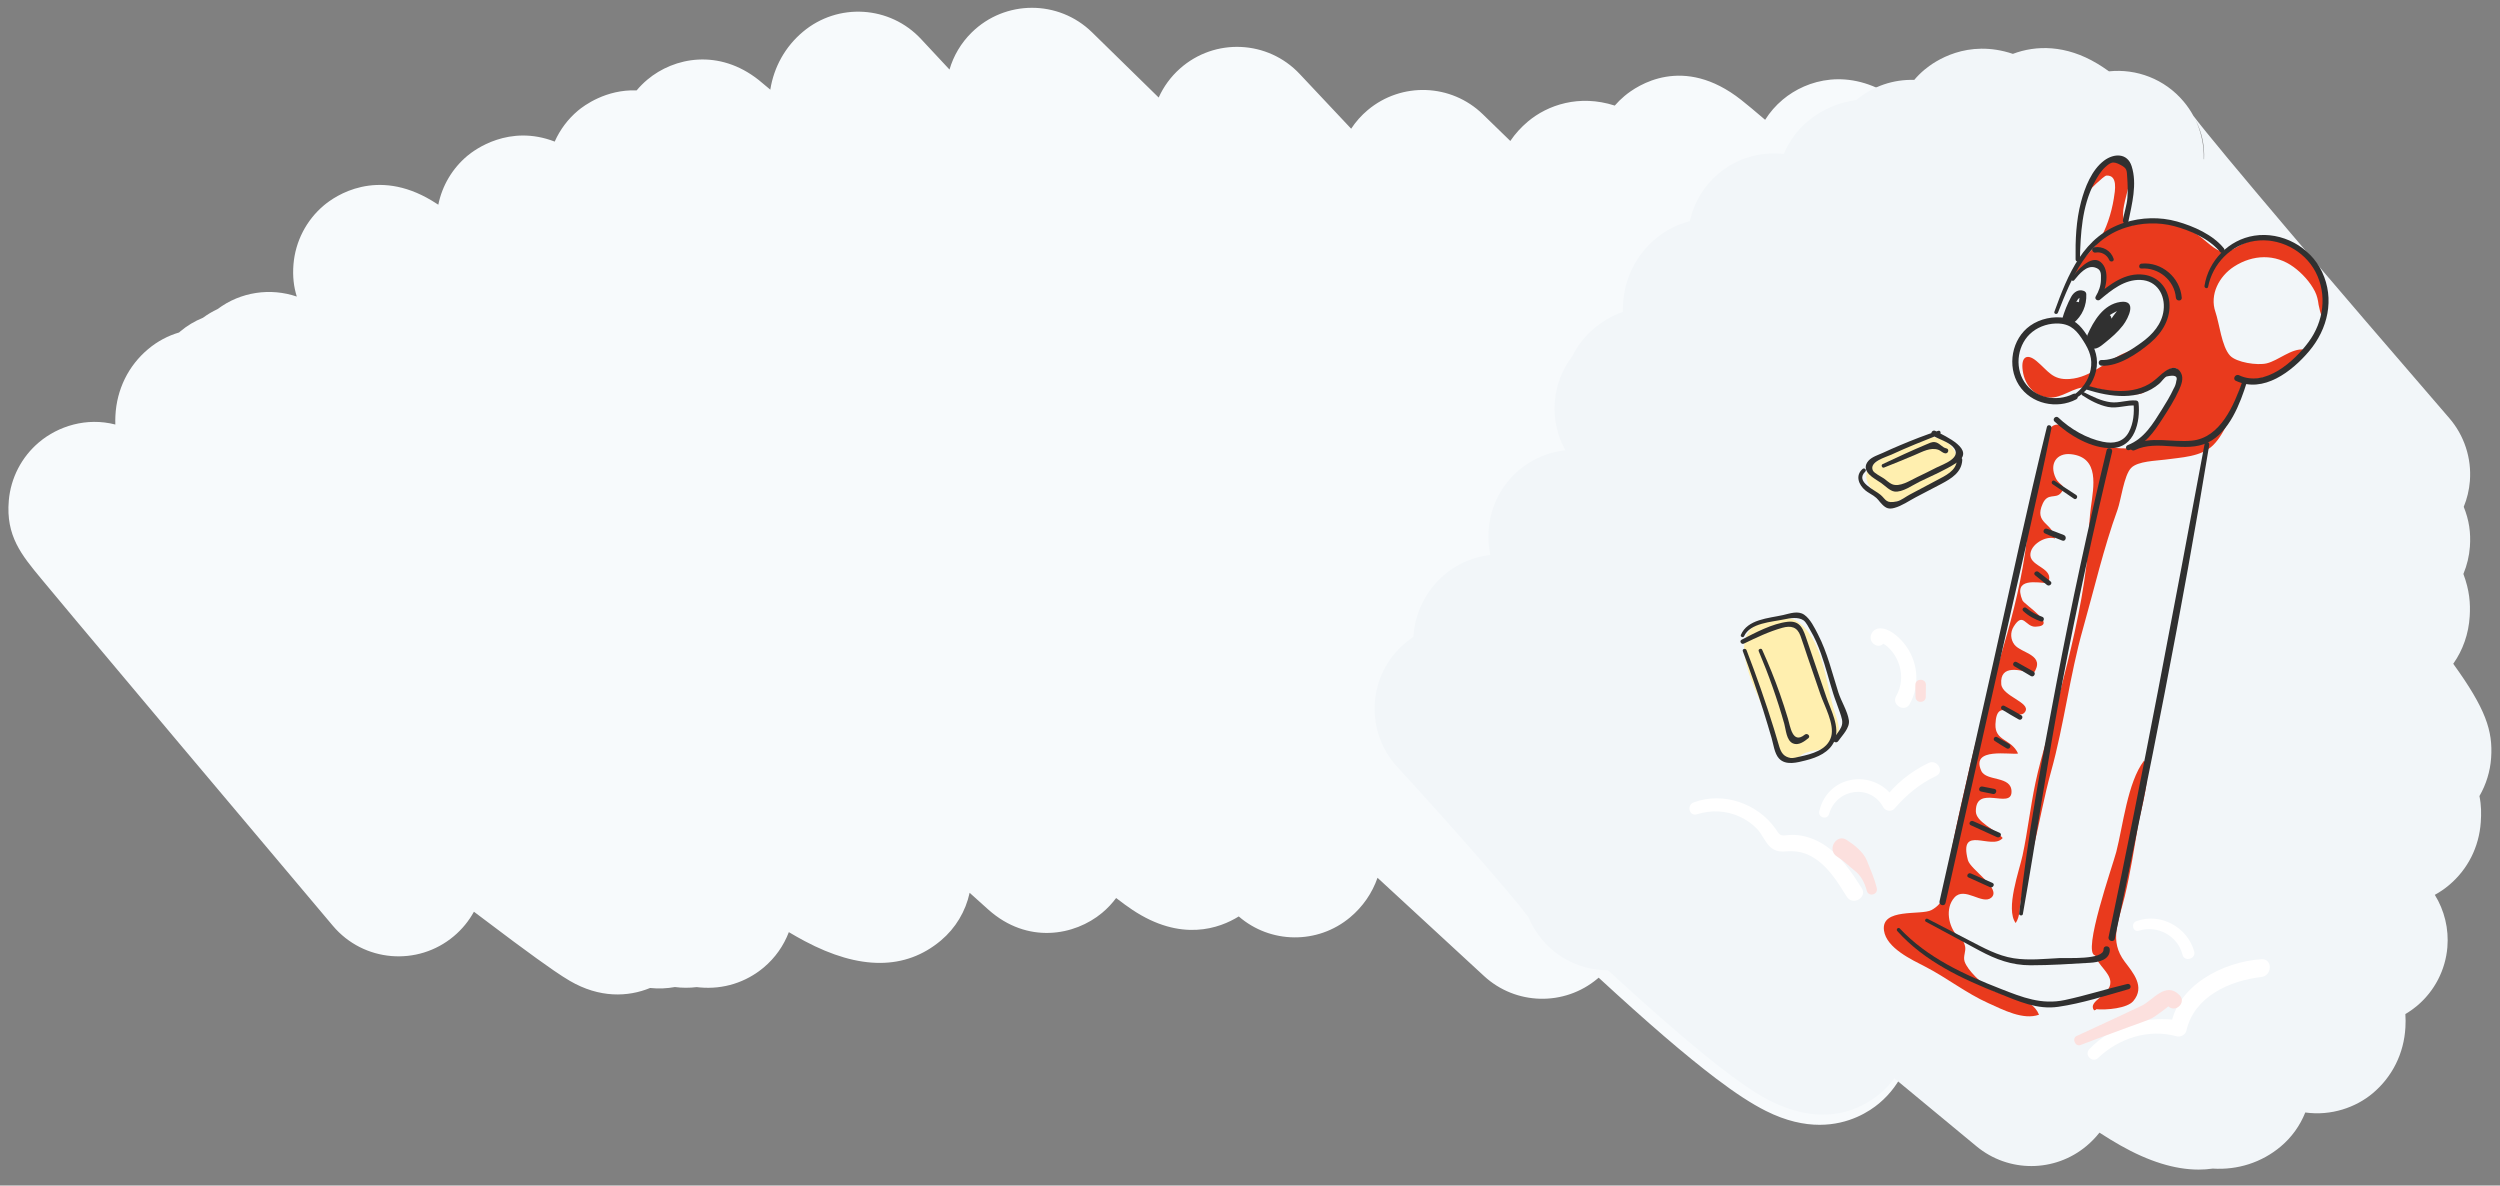 <?xml version="1.0" encoding="utf-8"?>
<!-- Generator: Adobe Illustrator 20.1.0, SVG Export Plug-In . SVG Version: 6.00 Build 0)  -->
<svg version="1.1" xmlns="http://www.w3.org/2000/svg" xmlns:xlink="http://www.w3.org/1999/xlink" x="0px" y="0px"
	 viewBox="0 0 582 276" enable-background="new 0 0 582 276" xml:space="preserve">
<rect x="0" y="0" width="582" height="276" fill="#808080" stroke="none"/>
<g id="site_bg">
</g>
<g id="back">
	<g>
		<g>
			<path fill="#F7FAFC" d="M423.603,261.856c-3.608,0.001-7.798-0.864-12.507-3.232
				c-3.342-1.68-7.064-4.104-11.714-7.629c-6.952-5.269-15.866-12.931-27.216-23.394
				c-0.092,0.079-0.183,0.157-0.275,0.234c-7.708,6.468-19.024,6.202-26.418-0.624
				c-7.874-7.267-16.191-14.938-24.788-22.863c-1.245,3.562-3.411,6.718-6.361,9.193
				c-7.59,6.371-18.6,6.169-25.943-0.198c-4.427,2.754-13.406,6.077-24.823-1.577
				c-1.126-0.755-2.352-1.645-3.726-2.708c-0.94,1.269-2.033,2.432-3.267,3.459
				c-6.384,5.319-17.388,7.354-26.467-0.75l-4.37-3.926c-0.93,4.322-3.272,8.241-6.697,11.115
				c-8.225,6.902-18.893,6.943-31.707,0.123c-1.169-0.622-2.396-1.315-3.684-2.079
				c-1.201,3.166-3.199,6.008-5.845,8.227c-4.149,3.481-9.41,5.134-14.841,4.649
				c-0.259-0.023-0.515-0.049-0.768-0.08c-1.687,0.21-3.394,0.205-5.074-0.015
				c-1.822,0.336-3.761,0.434-5.769,0.218c-5.14,2.114-11.769,2.382-18.69-1.658
				c-1.028-0.6-2.21-1.362-3.721-2.397c-2.266-1.554-5.327-3.763-9.359-6.755
				c-2.649-1.966-5.736-4.285-9.244-6.944c-1.152,2.106-2.706,4.039-4.651,5.679
				c-8.441,7.121-21.06,6.049-28.181-2.394c0,0-17.72-21.009-35.435-42.067
				c-8.865-10.538-17.73-21.088-24.376-29.029c-3.345-3.997-6.132-7.336-8.081-9.69
				c-4.618-5.574-8.266-9.977-7.559-18.209c0.454-5.283,2.988-10.171,7.044-13.586
				c4.425-3.727,11.023-5.862,17.759-4.121c-0.023-0.685-0.017-1.369,0.017-2.054
				c0.305-6.13,3.013-11.638,7.626-15.509c2.175-1.825,4.626-3.108,7.189-3.864
				c0.122-0.107,0.244-0.212,0.369-0.317c1.514-1.269,3.277-2.327,5.199-3.109c1.068-0.788,2.207-1.463,3.397-2.019
				c5.405-4.05,12.336-4.997,18.447-2.913c-0.712-2.271-1.003-4.7-0.773-7.511
				c0.435-5.327,3-10.298,7.096-13.733c2.635-2.211,12.234-8.827,25.102-1.096c0.481,0.29,0.984,0.606,1.517,0.954
				c0.892-4.423,3.26-8.438,6.75-11.367c1.727-1.449,9.753-7.425,20.349-3.326
				c1.224-2.765,3.071-5.243,5.432-7.223c1.37-1.149,6.497-4.963,13.643-4.697c0.75-0.898,1.584-1.736,2.493-2.5
				c6.245-5.24,16.683-7.246,25.931,0.086c0.534,0.423,1.31,1.065,2.305,1.919
				c0.125,0.107,0.253,0.217,0.385,0.331c0.842-5.31,3.488-10.032,7.603-13.484
				c8.16-6.848,20.257-6.096,27.507,1.71c0.103,0.111,2.46,2.647,6.609,7.087
				c0.927-3.175,2.655-6.163,5.179-8.643c7.771-7.633,20.224-7.646,28.006-0.026l15.513,15.185
				c1.124-2.507,2.785-4.819,4.97-6.757c8.101-7.189,20.45-6.623,27.858,1.274
				c3.97,4.23,7.969,8.484,11.979,12.74c1.06-1.615,2.357-3.082,3.861-4.343
				c7.857-6.592,19.426-6.169,26.783,0.974l6.407,6.221c1.138-1.673,2.509-3.193,4.096-4.525
				c4.586-3.849,11.929-6.385,20.221-3.712c0.69-0.795,1.444-1.54,2.262-2.225
				c2.959-2.482,13.659-9.753,27.173,0.902c1.365,1.077,3.18,2.586,5.547,4.614
				c0.009,0.007,0.017,0.015,0.025,0.021c1.098-1.748,2.47-3.332,4.081-4.683
				c5.691-4.776,15.435-7.456,25.716-0.654c1.639,1.084,3.475,2.497,5.778,4.447
				c1.732,1.466,3.769,3.272,6.147,5.45c7.624-3.14,16.707-1.322,22.511,5.158c1.166,1.302,2.345,2.615,3.532,3.936
				c4.979,0.328,9.844,2.509,13.469,6.49c0.126,0.138,12.729,13.985,25.135,28.153
				c7.372,8.419,13.267,15.341,17.519,20.574c8.099,9.965,12.652,16.033,12.06,24.847
				c-0.03,0.457-0.076,0.911-0.138,1.363c2.347,3.578,3.949,7.567,3.494,13.074
				c-0.352,4.257-2.058,8.269-4.821,11.46l9.724,11.588c6.78,8.08,6.119,20.037-1.511,27.32
				c-1.342,1.282-2.819,2.341-4.385,3.178c2.648,6.116,3.031,10.213,2.864,13.918
				c-0.297,6.568-3.149,12.442-8.032,16.54c-0.741,0.622-2.018,1.581-3.758,2.487
				c0.594,5.765-1.312,11.737-5.712,16.162c-4.613,4.639-10.94,6.543-16.965,5.704
				c-0.979,4.182-3.287,7.966-6.616,10.76c-3.588,3.01-13.421,9.066-27.224,0.322
				c-0.892-0.565-1.831-1.202-2.834-1.923c-0.734,0.995-1.572,1.935-2.512,2.806
				c-7.826,7.247-19.961,7.077-27.578-0.381l-7.402-7.247c-1.318,3.122-3.351,5.892-6.001,8.116
				C435.25,258.711,430.484,261.856,423.603,261.856z"/>
		</g>
	</g>
	<g>
		<g>
			<path fill="#F2F6F9" d="M511.844,272.281c-5.525,0.001-11.639-1.894-18.304-5.681
				c-1.503-0.854-3.095-1.826-4.784-2.923c-0.887,1.122-1.894,2.161-3.014,3.101
				c-7.396,6.206-18.171,6.242-25.606,0.086l-19.133-15.835c-0.945,1.297-2.052,2.486-3.303,3.536
				c-4.537,3.809-14.304,8.865-28.736-0.061c-3.373-2.086-7.478-5.114-12.548-9.255
				c-5.935-4.848-13.336-11.347-22.072-19.377c-0.01,0-0.019,0-0.028,0c-5.708,0-11.374-2.43-15.33-7.144
				c-1.356-1.616-2.413-3.383-3.176-5.234c-4.287-5.707-18.53-21.898-30.532-34.969
				c-7.364-8.021-6.959-20.459,0.912-27.982c0.894-0.855,1.847-1.61,2.846-2.267
				c0.001-0.017,0.002-0.035,0.003-0.052c0.352-5.614,3.006-10.892,7.281-14.479
				c3.109-2.608,6.816-4.127,10.62-4.553c-0.388-1.755-0.52-3.614-0.391-5.68
				c0.345-5.461,2.938-10.602,7.13-14.119c3.155-2.647,6.905-4.162,10.737-4.567
				c-3.905-7.003-3.194-15.628,1.595-21.877c1.228-2.479,2.958-4.706,5.096-6.5c1.596-1.338,3.834-2.834,6.686-3.834
				c-0.005-0.588,0.012-1.178,0.045-1.771c0.338-6.026,3.032-11.45,7.588-15.273
				c2.388-2.003,5.116-3.358,7.962-4.074c0.934-4.316,3.279-8.234,6.698-11.102
				c4.363-3.66,9.873-5.159,15.18-4.54c1.221-2.931,3.133-5.56,5.609-7.638
				c3.223-2.704,7.104-4.384,11.258-4.924c3.878-3.274,8.705-4.841,13.503-4.693
				c0.722-0.851,1.519-1.645,2.384-2.372c2.353-1.973,9.968-7.253,20.578-3.688
				c5.4-2.046,12.326-2.116,19.622,2.251c0.883,0.528,1.793,1.128,2.752,1.816
				c6.371-0.661,12.956,1.756,17.388,7.038c0.88,1.049,1.635,2.163,2.265,3.321
				c5.439,7.234,33.889,40.684,59.554,70.355c3.504,4.051,5.236,9.338,4.81,14.677
				c-0.166,2.08-0.654,4.1-1.432,5.994c1.259,3.115,1.672,5.99,1.438,9.264
				c-0.157,2.202-0.678,4.351-1.517,6.362c1.435,3.842,1.655,6.822,1.471,9.861
				c-0.247,4.066-1.577,7.854-3.833,11.048c7.564,10.491,9.256,15.596,8.82,21.908
				c-0.217,3.152-1.164,6.196-2.719,8.889c0.444,2.196,0.442,4.096,0.31,6.061
				c-0.392,5.79-3.023,11.005-7.412,14.688c-1.037,0.871-2.141,1.619-3.29,2.246
				c2.248,3.631,3.29,7.914,2.924,12.221c-0.45,5.303-2.996,10.207-7.073,13.628
				c-0.589,0.495-1.503,1.192-2.704,1.901c0.07,1.045,0.068,2.076,0.01,3.115
				c-0.339,6.053-3.044,11.499-7.616,15.336c-3.902,3.275-9.663,5.315-15.696,4.465
				c-1.212,3.051-3.168,5.787-5.731,7.937c-4.404,3.696-9.983,5.491-15.819,5.127
				C514.051,272.204,512.959,272.281,511.844,272.281z M513.032,37.041c0.024,0.025,0.049,0.05,0.073,0.075
				c0.155-3.104-0.439-6.274-2.002-9.211C512.482,30.797,513.116,33.933,513.032,37.041z"/>
		</g>
	</g>
</g>
<g id="Layer_2">
	<path fill="#E93A1D" d="M487.82,234.933c0.55-0.003-0.215,0.281-0.317,0.283c-1.679-2.228,3.968-3.482,3.792-6.649
		c-0.122-2.19-2.881-3.847-3.529-6.147c-3.154-0.433,4.124-21.054,4.908-24.108
		c1.571-6.117,2.615-16.14,6.432-21.199c2.173,1.817-0.865,12.082-1.326,14.819
		c-0.941,5.588-1.801,11.192-3.123,16.687c-1.458,6.061-3.71,10.346-0.015,15.271
		c1.877,2.501,4.84,5.811,1.984,9.166C495.207,234.723,490.513,235.188,487.82,234.933z"/>
	<path fill="#FFEFAF" d="M419.545,175.619c2.404-1.314,5.355-0.618,7.273-2.713c2.328-2.544,0.925-5.006,0.061-7.91
		c-1.856-6.241-2.511-16.122-8.411-20.306c-2.368-1.68-7.659-0.715-10.126,1.091
		c-6.269,4.591,2.082,17.516,3.628,23.067C412.626,171.198,414.642,179.978,419.545,175.619z"/>
	<path fill="#FFEFAF" d="M439.851,117.428c3.672-1.778,13.189-3.631,15.236-7.864
		c1.979-4.093-1.876-7.896-5.825-7.85c-3.452,0.041-10.278,4.136-13.06,6.244
		C432.311,110.906,435.544,114.382,439.851,117.428z"/>
	<path fill="#E93A1D" d="M498.057,104.388c-3.189,0.019-5.453,0.152-8.511-0.668c-2.032-0.545-4.493-1.097-6.33-2.096
		c-1.446-0.786-3.063-3.512-5.116-2.587c-2.202,0.993-3.3,8.638-3.748,10.674
		c-1.393,6.332-2.016,12.81-2.954,19.202c-2.444,16.651-8.909,32.607-12.679,48.922
		c-1.519,6.575-3.053,13.15-4.346,19.774c-0.981,5.027,0.176,11.625-4.724,14.253
		c-2.426,1.301-11.819-0.589-11.054,4.782c0.582,4.079,6.45,6.769,9.693,8.444
		c5.009,2.588,9.414,6.116,14.612,8.453c3.45,1.551,8.078,3.999,11.785,2.687
		c-1.838-4.488-7.974-3.813-11.49-6.081c-1.794-1.157-5.167-4.241-5.838-6.316
		c-0.395-1.221,0.389-2.402,0.112-3.553c-0.375-1.56-0.811-1.306-1.827-2.41c-2-2.172-2.904-6.398-0.644-8.933
		c2.369-2.644,6.474,1.797,8.559,0.055c2.541-2.123-4.839-6.489-5.43-8.764c-2.205-8.483,5.6-2.137,8.101-5.137
		c-1.857-2.085-6.246-3.715-6.25-6.229c-0.01-6.357,8.219-0.394,8.306-4.487c0.082-3.876-5.88-2.374-7.042-4.924
		c-2.54-5.575,6.814-3.667,8.566-4.028c-1.6-3.498-5.417-2.818-5.266-6.817
		c0.265-7.003,5.287-0.252,6.94-2.955c1.3-2.125-5.359-3.547-5.587-6.379c-0.384-4.762,4.582-3.26,7.464-2.426
		c3.074-4.462-2.797-4.694-4.401-6.777c-0.896-1.163-1.028-2.84-0.158-4.221c2.232-3.539,2.687,0.135,5.067,0.049
		c5.482-0.198-2.62-5.128-3.04-6.132c-2.279-5.452,3.462-4.09,5.949-4.009
		c1.653-3.527-3.99-3.754-4.104-6.494c-0.104-2.482,3.59-4.634,5.738-3.903
		c-0.485-3.699-4.982-3.444-2.863-8.116c1.174-2.589,2.975-1.045,4.185-2.426c1.622-1.851-0.276-1.694-1.147-3.502
		c-1.596-3.31,0.185-5.941,3.542-5.576c6.738,0.733,5.257,7.603,4.628,12.385
		c-0.585,4.455-0.499,9.023-1.048,13.52c-1.251,10.26-3.738,20.194-6.301,30.184
		c-1.751,6.824-4.092,13.492-5.553,20.412c-1.183,5.604-1.812,11.32-3.004,16.926
		c-0.723,3.4-4.053,12.459-1.596,15.722c1.07-1.585,0.879-3.745,1.245-5.564
		c0.826-4.103,1.99-8.191,2.971-12.264c1.399-5.811,2.409-11.661,4.014-17.425
		c3.059-10.985,4.342-22.353,7.454-33.34c2.608-9.208,4.762-18.63,8.017-27.612
		c0.83-2.289,1.486-7.972,3.157-9.727c1.554-1.633,5.88-1.662,7.971-1.958c3.601-0.51,8.402-0.619,11.152-3.374
		c3.073-3.078,4.478-8.178,5.95-12.171c0.528-1.433,0.746-2.457,2.285-2.845c2.027-0.511,4.055-0.652,6.052-1.384
		c1.412-0.517,2.787-1.186,3.901-2.213c0.864-0.796,2.961-2.406,2.913-3.644c-2.893-0.292-5.891,2.549-8.627,3.221
		c-2.199,0.54-7.096-0.202-8.57-1.815c-1.942-2.125-2.452-7.444-3.393-10.172
		c-1.377-3.994,0.838-8.285,4.349-10.544c4.386-2.821,9.584-3.018,13.86,0.108c1.966,1.437,3.854,3.492,4.958,5.677
		c0.493,0.976,0.724,2.027,0.856,3.108c0.017,0.136,0.621,2.968,0.808,2.631c0.812-1.46,0.895-2.834,0.657-4.496
		c-0.238-1.657-0.348-4.081-1.181-5.554c-0.759-1.343-2.088-2.702-3.298-3.798
		c-2.013-1.821-3.258-3.024-5.933-3.47c-2.939-0.491-5.241-0.892-8.141,0.262
		c-1.906,0.758-3.682,2.6-5.841,1.895c-1.912-0.625-3.964-3.156-5.955-4.178
		c-2.908-1.493-6.067-2.957-9.379-3.167c-1.368-0.087-5.233,1.69-5.807,1.415
		c-4.287-2.068,2.707-11.537-0.977-14.117c-3.676-2.575-9.458,2.607-8.666,6.423
		c-0.045-0.218,3.721-3.873,4.298-3.913c2.744-0.194,2.037,3.523,1.737,5.385
		c-0.524,3.255-1.773,7.329-3.66,10.07c-1.957,2.843-4.858,4.552-5.912,8.093
		c1.343-2.065,5.178-4.117,6.941-1.319c1.029,1.633-0.208,3.637,0.029,5.114c2.038-1.922,4.594-3.78,7.47-3.93
		c1.95-0.101,4.633,0.179,5.811,1.817c1.164,1.618,1.65,3.958,1.319,5.931c-0.861,5.133-4.669,8.192-9.233,10.035
		c-4.566,1.844-7.889,5.777-13.038,6.152c-4.019,0.293-4.954-1.863-7.695-4.163c-2.47-2.071-3.867-0.745-3.11,2.895
		c0.647,3.11,2.982,5.364,5.892,5.583c3.249,0.245,5.694-2.488,8.923-2.402c2.718,0.072,5.782,1.439,8.709,1.553
		c1.384,0.053,2.973,0.321,4.257-0.177c1.624-0.63,5.919-7.024,7.965-5.678c2.736,1.806-4.098,11.981-5.076,13.431
		c-1.527,2.265-3.882,2.762-5.198,4.75c0.08-0.12,2.434,1.036,4.526,2.214"/>
	<g>
		<g>
			<path fill="#303030" d="M470.923,212.802c3.198-17.993,5.762-36.08,9.203-54.036
				c3.441-17.954,7.3-35.826,11.576-53.6c0.2-0.832-1.082-1.187-1.283-0.354
				c-4.311,17.933-8.212,35.965-11.651,54.085c-3.378,17.797-6.781,35.766-8.713,53.787
				C470.002,213.176,470.836,213.292,470.923,212.802L470.923,212.802z"/>
		</g>
	</g>
	<g>
		<g>
			<path fill="#303030" d="M513.247,103.266c-7.17,38.354-14.314,76.692-22.369,114.874
				c-0.199,0.942,1.247,1.344,1.446,0.399c8.036-38.17,15.683-76.48,21.991-114.978
				C514.428,102.867,513.379,102.56,513.247,103.266L513.247,103.266z"/>
		</g>
	</g>
	<g>
		<g>
			<path fill="#303030" d="M476.521,99.382c-4.516,18.316-8.422,36.803-12.566,55.206
				c-4.146,18.414-8.307,36.825-12.433,55.243c-0.203,0.907,1.19,1.295,1.396,0.385
				c4.15-18.414,8.266-36.835,12.396-55.253c4.129-18.412,8.508-36.798,12.264-55.29
				C477.717,98.988,476.692,98.692,476.521,99.382L476.521,99.382z"/>
		</g>
	</g>
	<g>
		<g>
			<path fill="#303030" d="M448.357,214.585c4.162,2.234,8.314,4.489,12.479,6.72
				c3.848,2.061,7.459,3.409,11.872,3.412c4.593,0.003,9.239-0.305,13.825-0.579
				c1.96-0.117,4.734-0.655,4.624-3.139c-0.041-0.931-1.495-0.936-1.453,0c0.112,2.515-8.586,1.959-10.138,2.036
				c-3.561,0.176-7.237,0.601-10.779,0.049c-3.738-0.583-7.039-2.441-10.359-4.153
				c-3.229-1.665-6.449-3.349-9.674-5.025C448.306,213.675,447.91,214.345,448.357,214.585L448.357,214.585z"/>
		</g>
	</g>
	<g>
		<g>
			<path fill="#303030" d="M441.685,216.747c6.391,7.121,15.091,11.146,23.838,14.609
				c4.466,1.768,8.741,3.74,13.649,3.028c5.487-0.796,11.066-2.595,16.394-4.112
				c0.774-0.22,0.45-1.389-0.332-1.204c-4.866,1.153-9.652,2.697-14.544,3.738
				c-5.436,1.157-9.871-0.627-14.858-2.574c-8.576-3.347-17.155-7.258-23.555-14.079
				C441.907,215.759,441.327,216.348,441.685,216.747L441.685,216.747z"/>
		</g>
	</g>
	<g>
		<g>
			<path fill="#303030" d="M477.837,112.717c1.664,1.131,3.328,2.263,4.992,3.394c0.536,0.364,1.051-0.515,0.509-0.87
				c-1.682-1.101-3.364-2.202-5.045-3.303C477.804,111.618,477.361,112.393,477.837,112.717L477.837,112.717z"/>
		</g>
	</g>
	<g>
		<g>
			<path fill="#303030" d="M476.025,124.163c1.324,0.627,2.715,1.139,4.074,1.684c0.797,0.32,1.16-0.986,0.357-1.294
				c-1.315-0.504-2.629-1.054-3.973-1.477C475.851,122.877,475.409,123.871,476.025,124.163L476.025,124.163z"/>
		</g>
	</g>
	<g>
		<g>
			<path fill="#303030" d="M473.768,133.917c0.921,0.752,1.843,1.504,2.764,2.256c0.583,0.476,1.418-0.367,0.829-0.829
				c-0.938-0.735-1.876-1.471-2.814-2.206C473.998,132.708,473.214,133.465,473.768,133.917L473.768,133.917z"/>
		</g>
	</g>
	<g>
		<g>
			<path fill="#303030" d="M471.01,142.252c1.16,1.114,2.599,1.898,4.113,2.415c0.684,0.234,0.989-0.864,0.299-1.085
				c-1.386-0.443-2.563-1.144-3.695-2.047C471.229,141.139,470.528,141.789,471.01,142.252L471.01,142.252z"/>
		</g>
	</g>
	<g>
		<g>
			<path fill="#303030" d="M468.92,155.093c1.284,0.773,2.577,1.531,3.869,2.291c0.674,0.397,1.291-0.661,0.612-1.047
				c-1.303-0.741-2.606-1.482-3.917-2.21C468.854,153.776,468.302,154.721,468.92,155.093L468.92,155.093z"/>
		</g>
	</g>
	<g>
		<g>
			<path fill="#303030" d="M466.088,165.207c1.259,0.807,2.586,1.523,3.878,2.277
				c0.633,0.369,1.212-0.624,0.574-0.982c-1.305-0.731-2.596-1.511-3.931-2.186
				C466.017,164.018,465.527,164.847,466.088,165.207L466.088,165.207z"/>
		</g>
	</g>
	<g>
		<g>
			<path fill="#303030" d="M464.385,172.509c0.897,0.605,1.843,1.148,2.764,1.715c0.643,0.396,1.246-0.635,0.592-1.012
				c-0.937-0.54-1.864-1.114-2.823-1.614C464.311,171.282,463.823,172.13,464.385,172.509L464.385,172.509z"/>
		</g>
	</g>
	<g>
		<g>
			<path fill="#303030" d="M461.176,184.267c0.928,0.19,1.857,0.38,2.785,0.57
				c0.774,0.159,1.103-1.034,0.327-1.187c-0.93-0.183-1.861-0.365-2.792-0.548
				C460.74,182.955,460.413,184.111,461.176,184.267L461.176,184.267z"/>
		</g>
	</g>
	<g>
		<g>
			<path fill="#303030" d="M458.777,192.104c2.043,0.93,4.087,1.86,6.13,2.79
				c0.695,0.316,1.297-0.721,0.6-1.027c-2.058-0.905-4.116-1.809-6.174-2.714
				C458.693,190.871,458.129,191.809,458.777,192.104L458.777,192.104z"/>
		</g>
	</g>
	<g>
		<g>
			<path fill="#303030" d="M458.266,204.273c1.668,0.753,3.336,1.506,5.003,2.259c0.671,0.303,1.253-0.697,0.58-0.992
				c-1.679-0.734-3.357-1.469-5.036-2.203C458.183,203.061,457.628,203.984,458.266,204.273L458.266,204.273z"/>
		</g>
	</g>
	<g>
		<g>
			<path fill="#303030" d="M479.086,72.799c3.23-8.174,6.71-16.95,15.821-19.827
				c3.628-1.146,7.565-1.296,11.25-0.324c3.743,0.987,8.225,2.973,10.703,6.022
				c0.495,0.609,1.352-0.258,0.862-0.862c-2.574-3.173-7.04-5.154-10.91-6.242
				c-3.973-1.116-8.296-0.991-12.221,0.26c-9.577,3.054-13.166,12.021-16.33,20.745
				C478.071,73.094,478.887,73.302,479.086,72.799L479.086,72.799z"/>
		</g>
	</g>
	<g>
		<g>
			<path fill="#303030" d="M514.048,66.775c1.057-5.39,5.32-9.831,10.831-10.679
				c5.641-0.868,11.546,2.151,14.18,7.211c2.761,5.303,1.879,11.566-1.608,16.288
				c-3.356,4.545-10.136,10.649-16.189,7.769c-0.865-0.412-1.624,0.883-0.754,1.29
				c6.396,2.994,13.046-2.175,17.029-6.875c4.388-5.178,6.018-12.155,3.042-18.474
				c-2.754-5.849-9.371-9.437-15.784-8.441c-5.912,0.919-10.678,5.799-11.589,11.679
				C513.122,67.087,513.938,67.334,514.048,66.775L514.048,66.775z"/>
		</g>
	</g>
	<g>
		<g>
			<path fill="#303030" d="M484.203,60.406c0.147-6.057,0.473-12.299,3.313-17.788c0.676-1.306,1.487-2.703,2.579-3.7
				c1.277-1.167,1.869-1.417,3.476-0.578c1.659,0.866,1.522,1.271,1.641,2.94
				c0.111,1.558,0.169,3.17,0.052,4.729c-0.135,1.8-0.756,3.473-1.054,5.243
				c-0.139,0.823,1.1,1.191,1.271,0.35c0.829-4.073,2.092-8.745,0.769-12.904
				c-0.993-3.124-4.124-3.029-6.418-1.31c-2.894,2.17-4.467,6.228-5.365,9.608
				c-1.158,4.359-1.333,8.922-1.272,13.408C483.204,61.055,484.187,61.055,484.203,60.406L484.203,60.406z"/>
		</g>
	</g>
	<g>
		<g>
			<path fill="#303030" d="M483.209,92.73c2.417-1.377,4.1-3.595,4.733-6.322c0.676-2.909-0.141-5.217-1.667-7.669
				c-1.355-2.179-2.793-4.233-5.477-4.712c-2.767-0.494-5.879,0.172-8.17,1.792
				c-4.294,3.035-5.457,9.426-2.621,13.846c2.816,4.389,8.823,5.676,13.341,3.303
				c0.831-0.437,0.098-1.673-0.733-1.255c-3.847,1.935-8.926,0.94-11.347-2.785
				c-2.382-3.665-1.555-8.993,1.885-11.687c1.734-1.358,4.012-2.045,6.217-1.914
				c2.896,0.172,4.228,1.813,5.692,4.122c1.356,2.138,2.137,4.085,1.636,6.617c-0.481,2.436-1.912,4.493-3.945,5.885
				C482.28,92.275,482.698,93.021,483.209,92.73z"/>
		</g>
	</g>
	<g>
		<g>
			<path fill="#303030" d="M482.857,65.252c1.186-1.458,2.898-3.579,4.857-2.984c1.458,0.443,1.425,1.357,1.382,2.895
				c-0.039,1.409-0.491,2.632-1.204,3.828c-0.386,0.649,0.464,1.211,0.994,0.767
				c2.68-2.247,5.707-4.734,9.424-4.59c3.842,0.149,5.792,3.508,5.379,7.032
				c-0.376,3.21-2.554,5.663-5.088,7.497c-2.565,1.856-6.165,4.241-9.379,4.113c-0.859-0.034-0.85,1.28,0,1.33
				c3.964,0.234,8.48-2.872,11.391-5.336c2.821-2.388,4.8-5.727,4.405-9.527
				c-0.34-3.272-2.564-5.861-5.88-6.321c-4.374-0.607-8.011,2.269-11.146,4.908
				c0.331,0.256,0.663,0.511,0.994,0.767c1.252-2.165,2.385-6.67,0.057-8.617
				c-2.264-1.895-5.658,2.174-6.848,3.729C481.906,65.118,482.555,65.624,482.857,65.252L482.857,65.252z"/>
		</g>
	</g>
	<g>
		<g>
			<path fill="#303030" d="M522.052,88.726c-1.952,5.521-5.114,13.19-11.758,13.852
				c-4.765,0.475-9.518-1.174-14.036,1.039c-0.796,0.39-0.099,1.575,0.695,1.189c5.399-2.622,11.691,0.804,17.1-1.81
				c4.922-2.379,7.486-9.105,9.004-13.993C523.258,88.356,522.273,88.099,522.052,88.726L522.052,88.726z"/>
		</g>
	</g>
	<g>
		<g>
			<path fill="#303030" d="M484.755,92.032c1.812,1.187,3.828,2.269,5.973,2.703c2.222,0.45,4.32-0.525,6.542-0.319
				c-0.196-0.196-0.393-0.393-0.589-0.589c0.218,2.242-0.004,4.73-1.083,6.75
				c-1.274,2.385-3.556,2.771-6.029,2.273c-3.776-0.761-7.599-2.978-10.372-5.628
				c-0.597-0.571-1.507,0.337-0.907,0.907c3.351,3.191,8.601,6.338,13.379,6.194
				c5.269-0.158,6.644-6.148,6.191-10.497c-0.035-0.34-0.243-0.557-0.589-0.589
				c-2.013-0.184-3.925,0.651-5.922,0.399c-2.149-0.271-4.278-1.336-6.185-2.304
				C484.699,91.098,484.318,91.746,484.755,92.032L484.755,92.032z"/>
		</g>
	</g>
	<g>
		<g>
			<path fill="#303030" d="M485.787,90.708c5.519,1.716,12.167,2.71,16.924-1.414
				c0.468-0.405,1.098-1.359,1.636-1.637c1.932-0.451,2.699-0.111,2.3,1.022
				c-0.08,0.651-0.293,1.262-0.638,1.833c-0.768,1.671-1.735,3.248-2.709,4.805
				c-2.076,3.318-4.136,6.828-7.959,8.301c-0.709,0.273-0.44,1.388,0.321,1.164
				c3.615-1.063,5.802-4.257,7.744-7.272c1.406-2.183,2.835-4.396,3.894-6.773
				c0.528-1.186,1.1-2.65,0.443-3.905c-1.489-2.841-4.36,0.089-5.685,1.282
				c-4.44,4.001-10.735,3.163-16.025,1.706C485.459,89.663,485.223,90.533,485.787,90.708L485.787,90.708z"/>
		</g>
	</g>
	<g>
		<g>
			<path fill="#303030" d="M451.214,100.294c-3.004,0.965-5.951,2.13-8.859,3.352
				c-1.326,0.557-2.641,1.138-3.946,1.741c-1.064,0.491-2.625,0.956-3.436,1.883
				c-0.945,1.079-0.789,2.153,0.152,3.146c0.777,0.821,1.939,1.415,2.853,2.06
				c0.859,0.607,1.962,1.786,3.036,1.949c1.848,0.28,4.276-1.521,5.889-2.295c2.851-1.367,5.914-2.674,8.576-4.39
				c4.712-3.038-2.614-6.178-4.918-7.423c-0.723-0.39-1.365,0.701-0.645,1.103
				c1.335,0.745,3.632,1.469,4.7,2.569c2.494,2.569-2.392,4.134-3.8,4.857
				c-1.497,0.768-3.006,1.512-4.525,2.236c-1.66,0.791-4.081,2.42-5.869,1.619
				c-0.643-0.288-1.238-0.879-1.819-1.292c-0.574-0.408-2.293-1.222-2.597-1.873
				c-0.96-2.055,3.091-3.128,4.3-3.691c3.662-1.702,7.401-3.183,11.153-4.67
				C451.99,100.964,451.786,100.11,451.214,100.294L451.214,100.294z"/>
		</g>
	</g>
	<g>
		<g>
			<path fill="#303030" d="M433.614,109.169c-1.763,1.539-0.928,3.701,0.657,5.005
				c0.585,0.482,1.27,0.81,1.891,1.237c1.162,0.799,1.104,1.127,2.044,2.06
				c0.876,0.87,1.539,1.105,2.765,0.785c1.76-0.46,3.449-1.669,5.051-2.508c1.983-1.038,3.97-2.066,5.948-3.113
				c2.323-1.23,4.71-2.679,4.85-5.552c0.039-0.803-1.208-0.8-1.248,0c-0.127,2.536-2.718,3.665-4.655,4.701
				c-2.114,1.131-4.235,2.246-6.353,3.37c-0.876,0.465-2.004,1.365-2.965,1.572
				c-2.566,0.555-2.53-0.413-3.764-1.497c-1.375-1.207-6.058-3.037-3.601-5.438
				C434.644,109.391,434.036,108.801,433.614,109.169L433.614,109.169z"/>
		</g>
	</g>
	<g>
		<g>
			<path fill="#303030" d="M438.601,108.85c2.459-0.976,4.909-1.975,7.343-3.011
				c1.605-0.683,3.445-1.731,5.258-1.147c0.599,0.193,0.92,0.708,1.611,0.841c0.746,0.143,1.069-0.993,0.316-1.147
				c-1.062-0.217-1.607-1.309-2.683-1.462c-0.702-0.1-1.351,0.262-1.974,0.523c-3.441,1.442-6.832,3.017-10.207,4.605
				C437.823,108.26,438.14,109.033,438.601,108.85L438.601,108.85z"/>
		</g>
	</g>
	<g>
		<g>
			<path fill="#303030" d="M405.728,151.595c1.699,4.532,3.282,9.105,4.739,13.721c0.68,2.154,1.327,4.318,1.959,6.487
				c0.418,1.436,0.659,3.587,1.702,4.747c1.573,1.749,4.305,0.96,6.27,0.465c2.673-0.673,5.535-1.862,6.691-4.587
				c1.34-3.159-0.91-7.187-1.903-10.125c-1.485-4.392-2.985-8.777-4.497-13.16
				c-0.849-2.462-1.426-4.739-4.516-4.392c-3.575,0.402-7.577,2.555-10.73,4.18
				c-0.604,0.311-0.073,1.197,0.529,0.906c2.88-1.394,5.855-2.816,8.947-3.683
				c2.023-0.567,3.477-0.209,4.228,1.871c0.562,1.556,1.061,3.138,1.592,4.704c1.01,2.979,2.031,5.955,3.058,8.928
				c0.934,2.704,3.296,6.891,2.508,9.793c-0.856,3.154-4.578,4.11-7.349,4.695
				c-0.614,0.13-1.54,0.414-2.12,0.31c-1.604-0.288-2.191-1.247-2.623-2.635
				c-0.431-1.387-0.815-2.788-1.245-4.176c-1.913-6.169-4.056-12.261-6.374-18.289
				C406.388,150.825,405.525,151.052,405.728,151.595L405.728,151.595z"/>
		</g>
	</g>
	<g>
		<g>
			<path fill="#303030" d="M406.01,148.131c1.412-3.121,6.442-3.319,9.361-3.947c1.334-0.287,3.221-0.61,4.461,0.209
				c0.646,0.426,1.223,1.684,1.64,2.388c1.001,1.692,1.775,3.501,2.436,5.349
				c1.103,3.082,1.895,6.262,2.876,9.383c0.458,1.457,1.061,2.861,1.53,4.309c0.376,1.161,0.854,2.218,0.336,3.414
				c-0.404,0.933-1.228,1.832-1.781,2.69c-0.431,0.67,0.612,1.256,1.057,0.618
				c0.928-1.33,2.756-3.089,2.496-4.862c-0.314-2.137-1.783-4.395-2.454-6.495
				c-1.457-4.559-2.553-9.283-4.769-13.557c-0.774-1.492-1.734-3.504-3.156-4.505
				c-1.477-1.039-3.365-0.293-4.947,0.062c-3.363,0.755-8.291,0.965-9.825,4.633
				C405.096,148.238,405.822,148.548,406.01,148.131L406.01,148.131z"/>
		</g>
	</g>
	<g>
		<g>
			<path fill="#303030" d="M409.425,151.585c2.328,5.518,4.334,11.162,5.957,16.928
				c0.382,1.356,0.479,3.871,2.013,4.551c1.28,0.568,2.655-0.449,3.588-1.21c0.584-0.477-0.249-1.302-0.829-0.829
				c-2.863,2.338-3.382-1.922-3.92-3.728c-0.585-1.964-1.222-3.913-1.901-5.847
				c-1.216-3.464-2.601-6.855-4.109-10.201C410.022,150.803,409.232,151.128,409.425,151.585L409.425,151.585z"/>
		</g>
	</g>
	<g>
		<g>
			<path fill="#303030" d="M498.549,62.516c3.997-0.281,7.667,2.761,7.998,6.788c0.071,0.869,1.434,0.878,1.365,0
				c-0.366-4.678-4.655-8.396-9.363-7.931C497.829,61.444,497.808,62.568,498.549,62.516L498.549,62.516z"/>
		</g>
	</g>
	<g>
		<g>
			<path fill="#303030" d="M492.052,60.237c-0.628-1.92-2.56-2.986-4.525-2.656c-0.795,0.133-0.467,1.38,0.336,1.22
				c1.292-0.257,2.658,0.504,3.16,1.719C491.278,61.136,492.271,60.907,492.052,60.237L492.052,60.237z"/>
		</g>
	</g>
	<g>
		<g>
			<path fill="#303030" d="M486.893,78.532c1.233-1.821,2.376-3.828,4.198-5.134c0.328-0.235,2.691-1.659,3.021-1.214
				c0.169,0.228-1.669,2.613-1.808,2.779c-1.206,1.438-2.693,2.65-4.176,3.79
				c-0.245,0.189-0.8,1.018-0.097-0.009c0.311-0.455,0.617-0.91,0.953-1.348
				c0.7-0.912,1.477-1.741,2.306-2.538c-0.478-0.478-0.957-0.957-1.435-1.435c-1.321,1.648-2.535,3.282-3.331,5.253
				c-0.318,0.786,0.807,1.673,1.492,1.147c1.361-1.046,2.567-2.19,3.635-3.536
				c-0.531-0.409-1.062-0.819-1.592-1.229c-0.196,0.323-0.391,0.647-0.586,0.97
				c-0.508,0.84,0.53,1.96,1.387,1.387c1.84-1.232,3.284-2.789,4.326-4.745
				c0.631-1.184-0.973-2.026-1.747-1.021c-0.656,0.851-1.346,1.682-1.922,2.589
				c-0.577,0.908,0.758,1.95,1.495,1.154c0.789-0.851,1.465-1.804,2.174-2.722
				c-0.582-0.34-1.165-0.681-1.747-1.021c-0.879,1.647-2.05,2.978-3.602,4.016
				c0.462,0.462,0.924,0.924,1.387,1.387c0.196-0.323,0.391-0.647,0.587-0.97
				c0.58-0.958-0.862-2.148-1.592-1.229c-0.956,1.204-2.005,2.279-3.226,3.217
				c0.497,0.382,0.994,0.764,1.492,1.147c0.657-1.625,1.724-2.999,2.808-4.358c0.796-0.998-0.471-2.365-1.435-1.435
				c-1.208,1.165-6.525,6.237-3.189,7.612c1.324,0.545,2.422-0.483,3.385-1.255
				c1.518-1.217,2.991-2.493,4.18-4.044c1.319-1.721,3.358-6.021-0.648-5.438
				c-3.906,0.569-6.194,4.401-7.636,7.681C485.666,78.616,486.49,79.127,486.893,78.532L486.893,78.532z"/>
		</g>
	</g>
	<g>
		<g>
			<path fill="#303030" d="M481.108,74.714c0.611-0.92,1.085-1.949,1.581-2.936c0.35-0.698,0.994-2.856,2.004-2.535
				c-0.193-0.253-0.385-0.506-0.578-0.759c0.118,2.218-0.804,4.196-2.524,5.587c0.377,0,0.754,0,1.131,0
				c-0.003-0.003,1.49-2.467,1.577-2.623c0.499-0.895-0.832-1.67-1.371-0.801
				c-0.655,1.056-2.665,3.342-1.337,4.556c0.343,0.314,0.783,0.284,1.131,0c2.021-1.649,3.083-4.121,2.967-6.718
				c-0.017-0.378-0.239-0.628-0.578-0.759c-1.256-0.485-2.367,0.311-2.956,1.401
				c-0.845,1.561-1.605,3.449-2.081,5.153C479.897,74.914,480.761,75.237,481.108,74.714L481.108,74.714z"/>
		</g>
	</g>
	<g>
		<g>
			<path fill="#FFFFFF" d="M395.045,189.561c3.309-1.026,6.751-0.903,9.928,0.546c1.498,0.683,2.886,1.633,4.032,2.816
				c1.192,1.23,1.759,2.895,2.945,4.093c1.057,1.068,2.247,1.303,3.705,1.195c2.118-0.158,3.916,0.045,5.829,1.047
				c3.87,2.028,6.221,5.918,8.457,9.507c1.365,2.192,4.868,0.152,3.467-2.027
				c-2.448-3.808-5.035-7.741-8.95-10.194c-1.772-1.11-3.787-1.872-5.867-2.111
				c-0.962-0.111-1.887-0.085-2.846,0.033c-1.472,0.181-1.59-0.357-2.397-1.508
				c-4.158-5.931-12.207-8.718-19.062-6.154C392.592,187.437,393.258,190.115,395.045,189.561L395.045,189.561z"/>
		</g>
	</g>
	<g>
		<g>
			<path fill="#FFFFFF" d="M488.446,246.286c4.795-4.573,11.734-6.844,18.224-5.044
				c0.952,0.264,2.103-0.324,2.329-1.322c1.788-7.912,10.042-11.62,17.434-12.47c2.584-0.297,2.705-4.317,0-4.141
				c-8.985,0.585-19.986,6.242-21.153,16.108c0.799-0.609,1.598-1.217,2.397-1.826
				c-7.832-1.194-15.719,0.799-21.274,6.652C485.12,245.593,487.097,247.573,488.446,246.286L488.446,246.286z"/>
		</g>
	</g>
	<g>
		<g>
			<path fill="#FFFFFF" d="M438.164,147.508c-0.592,1.177-0.491,1.962,0.303,2.354c0.327,0.192,0.633,0.415,0.916,0.669
				c0.418,0.355,0.791,0.766,1.131,1.194c0.776,0.974,1.335,2.087,1.689,3.281
				c0.707,2.386,0.451,4.892-0.78,7.051c-1.168,2.047,2.007,3.9,3.157,1.845
				c2.516-4.496,1.92-10.173-1.346-14.154c-1.295-1.578-3.62-3.694-5.828-3.446
				c-2.006,0.225-2.726,2.937-0.796,3.865C438.375,151.014,439.928,148.455,438.164,147.508L438.164,147.508z"/>
		</g>
	</g>
	<g>
		<g>
			<path fill="#FCE0DE" d="M484.327,243.284c3.942-1.505,7.909-2.97,11.87-4.424
				c1.601-0.588,3.253-1.108,4.798-1.834c0.437-0.205,3.86-2.671,3.769-2.756
				c1.743,1.618,4.31-0.924,2.619-2.619c-3.263-3.269-6.133,1.236-8.926,2.542
				c-4.999,2.339-9.995,4.7-15.015,6.99C482.27,241.719,483.108,243.75,484.327,243.284L484.327,243.284z"/>
		</g>
	</g>
	<g>
		<g>
			<path fill="#FCE0DE" d="M436.916,206.768c-0.517-2.204-1.458-4.324-2.297-6.402
				c-0.824-2.042-2.917-3.662-4.707-4.827c-2.411-1.57-4.699,2.336-2.256,3.859
				c1.498,0.934,2.66,2.144,4.03,3.223c1.611,1.269,2.368,2.798,2.925,4.784
				C435.027,208.888,437.268,208.265,436.916,206.768L436.916,206.768z"/>
		</g>
	</g>
	<g>
		<g>
			<path fill="#FCE0DE" d="M448.32,162.238c0.01-0.934,0.021-1.867,0.031-2.801c0.018-1.579-2.471-1.581-2.453,0
				c0.01,0.934,0.021,1.867,0.031,2.801C445.946,163.776,448.303,163.778,448.32,162.238L448.32,162.238z"/>
		</g>
	</g>
	<g>
		<g>
			<path fill="#FFFFFF" d="M497.962,216.661c4.278-1.36,9.037,1.201,10.119,5.589
				c0.435,1.764,3.212,1.01,2.727-0.752c-1.561-5.669-7.876-9.118-13.456-7.052
				C495.988,214.952,496.533,217.116,497.962,216.661L497.962,216.661z"/>
		</g>
	</g>
	<g>
		<g>
			<path fill="#FFFFFF" d="M425.817,189.489c1.716-5.965,9.62-7.085,12.624-1.549c0.478,0.88,1.886,1.117,2.569,0.331
				c2.804-3.227,5.841-5.782,9.722-7.63c2.03-0.966,0.257-4-1.766-3.022
				c-4.155,2.007-7.817,4.915-10.524,8.669c0.942,0,1.883,0,2.825,0c-4.562-7.476-15.728-6.184-17.739,2.569
				C423.186,190.343,425.393,190.964,425.817,189.489L425.817,189.489z"/>
		</g>
	</g>
</g>
</svg>
